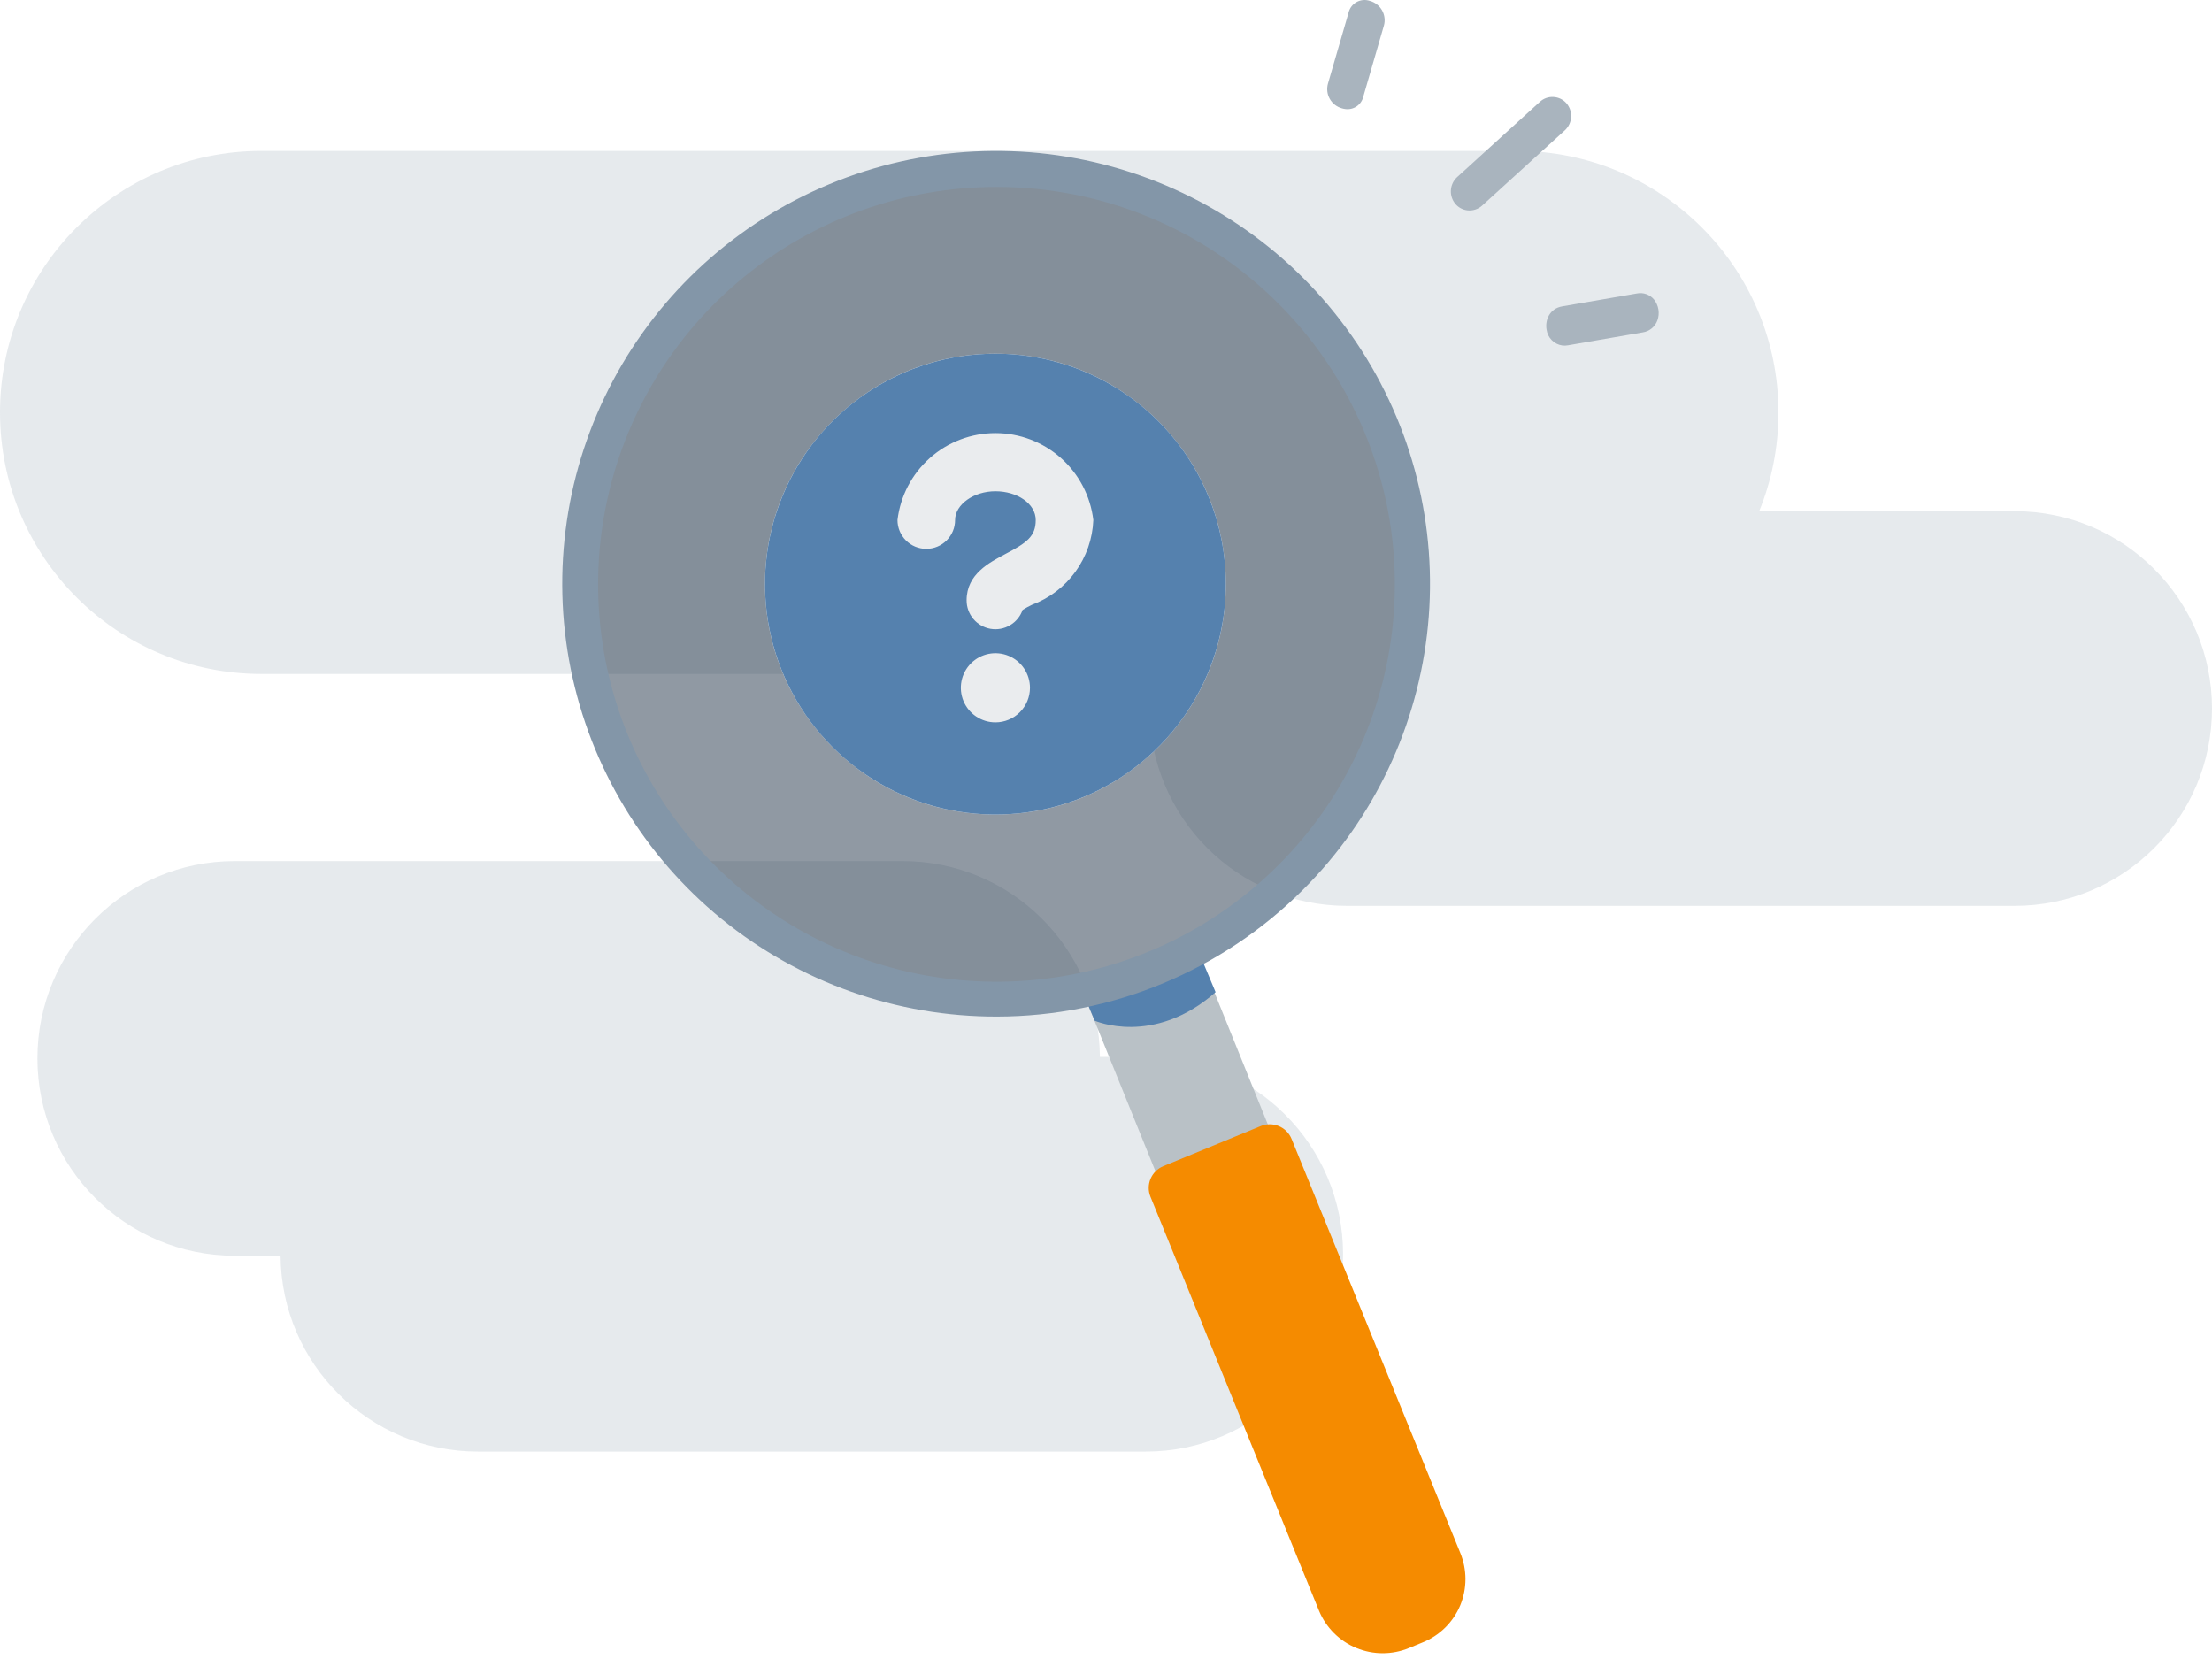 <svg width="320" height="240" viewBox="0 0 320 240" fill="none" xmlns="http://www.w3.org/2000/svg">
<path fill-rule="evenodd" clip-rule="evenodd" d="M257.28 59.66C257.28 38.769 240.344 21.833 219.453 21.833H37.827C16.936 21.833 0 38.769 0 59.66V59.673C0 80.564 16.936 97.5 37.827 97.5H166.73C166.443 99.123 166.293 100.794 166.293 102.5C166.293 118.266 179.074 131.047 194.84 131.047H291.453C307.219 131.047 320 118.266 320 102.5C320 86.734 307.219 73.953 291.453 73.953H254.492C256.289 69.547 257.28 64.726 257.28 59.673V59.66ZM5.413 153.113C5.413 137.348 18.194 124.567 33.96 124.567H130.573C146.268 124.567 159.005 137.232 159.119 152.9H165.747C181.512 152.9 194.293 165.681 194.293 181.447C194.293 197.213 181.512 209.993 165.747 209.993H69.133C53.438 209.993 40.702 197.328 40.587 181.66H33.96C18.194 181.66 5.413 168.879 5.413 153.113Z" fill="#8396A8" fill-opacity="0.2"/>
<ellipse opacity="0.5" cx="144" cy="84.5" rx="61.333" ry="61.333" fill="#223548"/>
<path d="M177.334 84.5C177.334 102.91 162.41 117.833 144 117.833C125.591 117.833 110.667 102.91 110.667 84.5C110.667 66.091 125.591 51.167 144 51.167C162.41 51.167 177.334 66.091 177.334 84.5Z" fill="#EAECEE"/>
<path d="M144 51.167C137.408 51.167 130.963 53.122 125.481 56.784C120 60.447 115.727 65.654 113.204 71.745C110.681 77.835 110.021 84.537 111.307 91.003C112.594 97.469 115.768 103.408 120.43 108.07C125.092 112.732 131.031 115.907 137.497 117.193C143.963 118.479 150.666 117.819 156.756 115.296C162.847 112.773 168.053 108.501 171.716 103.019C175.379 97.537 177.334 91.093 177.334 84.5C177.334 75.659 173.822 67.181 167.571 60.93C161.319 54.679 152.841 51.167 144 51.167ZM144 104.5C143.011 104.5 142.045 104.207 141.222 103.658C140.4 103.108 139.759 102.327 139.381 101.413C139.003 100.5 138.904 99.495 139.096 98.525C139.289 97.555 139.766 96.664 140.465 95.965C141.164 95.266 142.055 94.789 143.025 94.596C143.995 94.403 145 94.502 145.914 94.881C146.827 95.259 147.608 95.9 148.158 96.723C148.707 97.545 149 98.511 149 99.5C149 100.826 148.474 102.098 147.536 103.036C146.598 103.974 145.326 104.5 144 104.5ZM149.267 87.501C148.808 87.718 148.363 87.963 147.934 88.234C147.608 89.165 146.963 89.951 146.113 90.451C145.263 90.951 144.263 91.133 143.291 90.965C142.319 90.797 141.438 90.289 140.805 89.533C140.172 88.776 139.828 87.82 139.834 86.833C139.834 83.033 143.167 81.367 145.4 80.167C148.534 78.533 149.834 77.6 149.834 75.233C149.834 72.867 147.167 71.067 144 71.067C140.834 71.067 138.167 73 138.167 75.233C138.167 76.338 137.728 77.399 136.947 78.18C136.165 78.962 135.105 79.4 134 79.4C132.895 79.4 131.835 78.962 131.054 78.18C130.273 77.399 129.834 76.338 129.834 75.233C130.246 71.766 131.916 68.571 134.527 66.252C137.138 63.934 140.509 62.654 144 62.654C147.492 62.654 150.863 63.934 153.473 66.252C156.084 68.571 157.754 71.766 158.167 75.233C158.059 77.928 157.157 80.531 155.573 82.714C153.989 84.897 151.795 86.562 149.267 87.501Z" fill="#5581AE"/>
<g clip-path="url(#clip0_18011_40624)">
<path d="M173.592 138.374L157.24 144.96L167.688 170.76L184.023 164.174L173.592 138.374Z" fill="#B9C1C6"/>
<path d="M168.284 168.706C167.453 169.048 166.792 169.704 166.444 170.531C166.097 171.358 166.091 172.288 166.429 173.119L190.829 233.053C191.845 235.48 193.783 237.406 196.219 238.412C198.655 239.417 201.391 239.419 203.829 238.417L205.769 237.619C206.995 237.131 208.111 236.404 209.052 235.48C209.993 234.556 210.739 233.454 211.248 232.238C212.252 229.803 212.252 227.07 211.248 224.634L186.848 164.768C186.679 164.352 186.43 163.974 186.115 163.654C185.799 163.335 185.423 163.081 185.009 162.908C184.594 162.734 184.149 162.644 183.7 162.643C183.25 162.642 182.805 162.729 182.389 162.901L168.284 168.706Z" fill="#F58B00"/>
<path d="M156.66 143.602L158.362 147.659C158.362 147.659 166.869 151.444 175.854 143.534L173.131 137.033L165.627 140.665L156.66 143.602Z" fill="#5581AE"/>
<path d="M144.257 147.065C129.729 147.1 115.638 142.107 104.388 132.938C93.137 123.768 85.424 110.989 82.562 96.781C79.701 82.572 81.87 67.813 88.697 55.021C95.525 42.229 106.59 32.195 120.005 26.632C133.42 21.068 148.354 20.318 162.261 24.511C176.168 28.703 188.187 37.578 196.268 49.622C204.348 61.666 207.991 76.133 206.574 90.556C205.157 104.98 198.768 118.466 188.497 128.716C176.77 140.438 160.858 147.037 144.257 147.065ZM144.257 27.044C130.92 27.021 117.988 31.612 107.666 40.036C97.343 48.459 90.268 60.194 87.648 73.238C85.028 86.282 87.023 99.83 93.296 111.571C99.568 123.311 109.728 132.519 122.044 137.623C134.36 142.728 148.069 143.413 160.835 139.563C173.601 135.713 184.633 127.565 192.051 116.509C199.468 105.453 202.812 92.172 201.513 78.932C200.213 65.691 194.35 53.31 184.924 43.899C179.59 38.559 173.252 34.322 166.274 31.43C159.295 28.538 151.814 27.047 144.257 27.044Z" fill="#8396A8"/>
</g>
<path d="M239.275 43.325C238.979 42.971 238.593 42.704 238.158 42.551C237.723 42.397 237.255 42.364 236.803 42.455L225.987 44.325C224.198 44.634 223.491 46.278 223.734 47.68C223.812 48.258 224.075 48.794 224.484 49.209C224.894 49.624 225.427 49.894 226.003 49.98C226.283 50.014 226.566 50.005 226.843 49.953L237.658 48.082C238.134 48.01 238.582 47.81 238.954 47.505C239.326 47.199 239.608 46.798 239.771 46.344C239.952 45.841 240.002 45.299 239.915 44.771C239.828 44.242 239.608 43.745 239.275 43.325Z" fill="#A9B4BE"/>
<path d="M198.166 0.127C197.853 0.02 197.522 -0.02 197.193 0.009C196.864 0.038 196.545 0.135 196.256 0.294C195.967 0.453 195.714 0.671 195.513 0.933C195.313 1.196 195.17 1.497 195.092 1.818L192.112 12.085C192.006 12.455 191.975 12.842 192.02 13.223C192.065 13.605 192.186 13.974 192.376 14.309C192.565 14.643 192.819 14.937 193.124 15.172C193.428 15.407 193.776 15.579 194.147 15.678C194.299 15.724 194.454 15.756 194.612 15.776C195.192 15.857 195.782 15.719 196.265 15.387C196.748 15.055 197.089 14.554 197.221 13.983L200.197 3.72C200.304 3.35 200.335 2.964 200.291 2.582C200.246 2.2 200.125 1.831 199.936 1.497C199.747 1.162 199.493 0.869 199.189 0.633C198.885 0.398 198.537 0.226 198.166 0.127Z" fill="#A9B4BE"/>
<path d="M224.74 14.03C224.38 14.007 224.02 14.057 223.68 14.178C223.34 14.299 223.028 14.488 222.764 14.733L210.797 25.622C210.263 26.113 209.939 26.792 209.894 27.516C209.849 28.24 210.086 28.954 210.554 29.508C210.991 30.02 211.605 30.349 212.273 30.43C212.658 30.476 213.049 30.438 213.418 30.319C213.788 30.201 214.127 30.004 214.413 29.742L226.381 18.854C226.918 18.36 227.243 17.677 227.288 16.949C227.332 16.221 227.092 15.504 226.619 14.948C226.384 14.677 226.096 14.455 225.773 14.297C225.451 14.14 225.099 14.049 224.74 14.03Z" fill="#A9B4BE"/>
<defs>
<clipPath id="clip0_18011_40624">
<rect width="130.667" height="217.333" fill="white" transform="translate(81.333 21.833)"/>
</clipPath>
</defs>
</svg>
